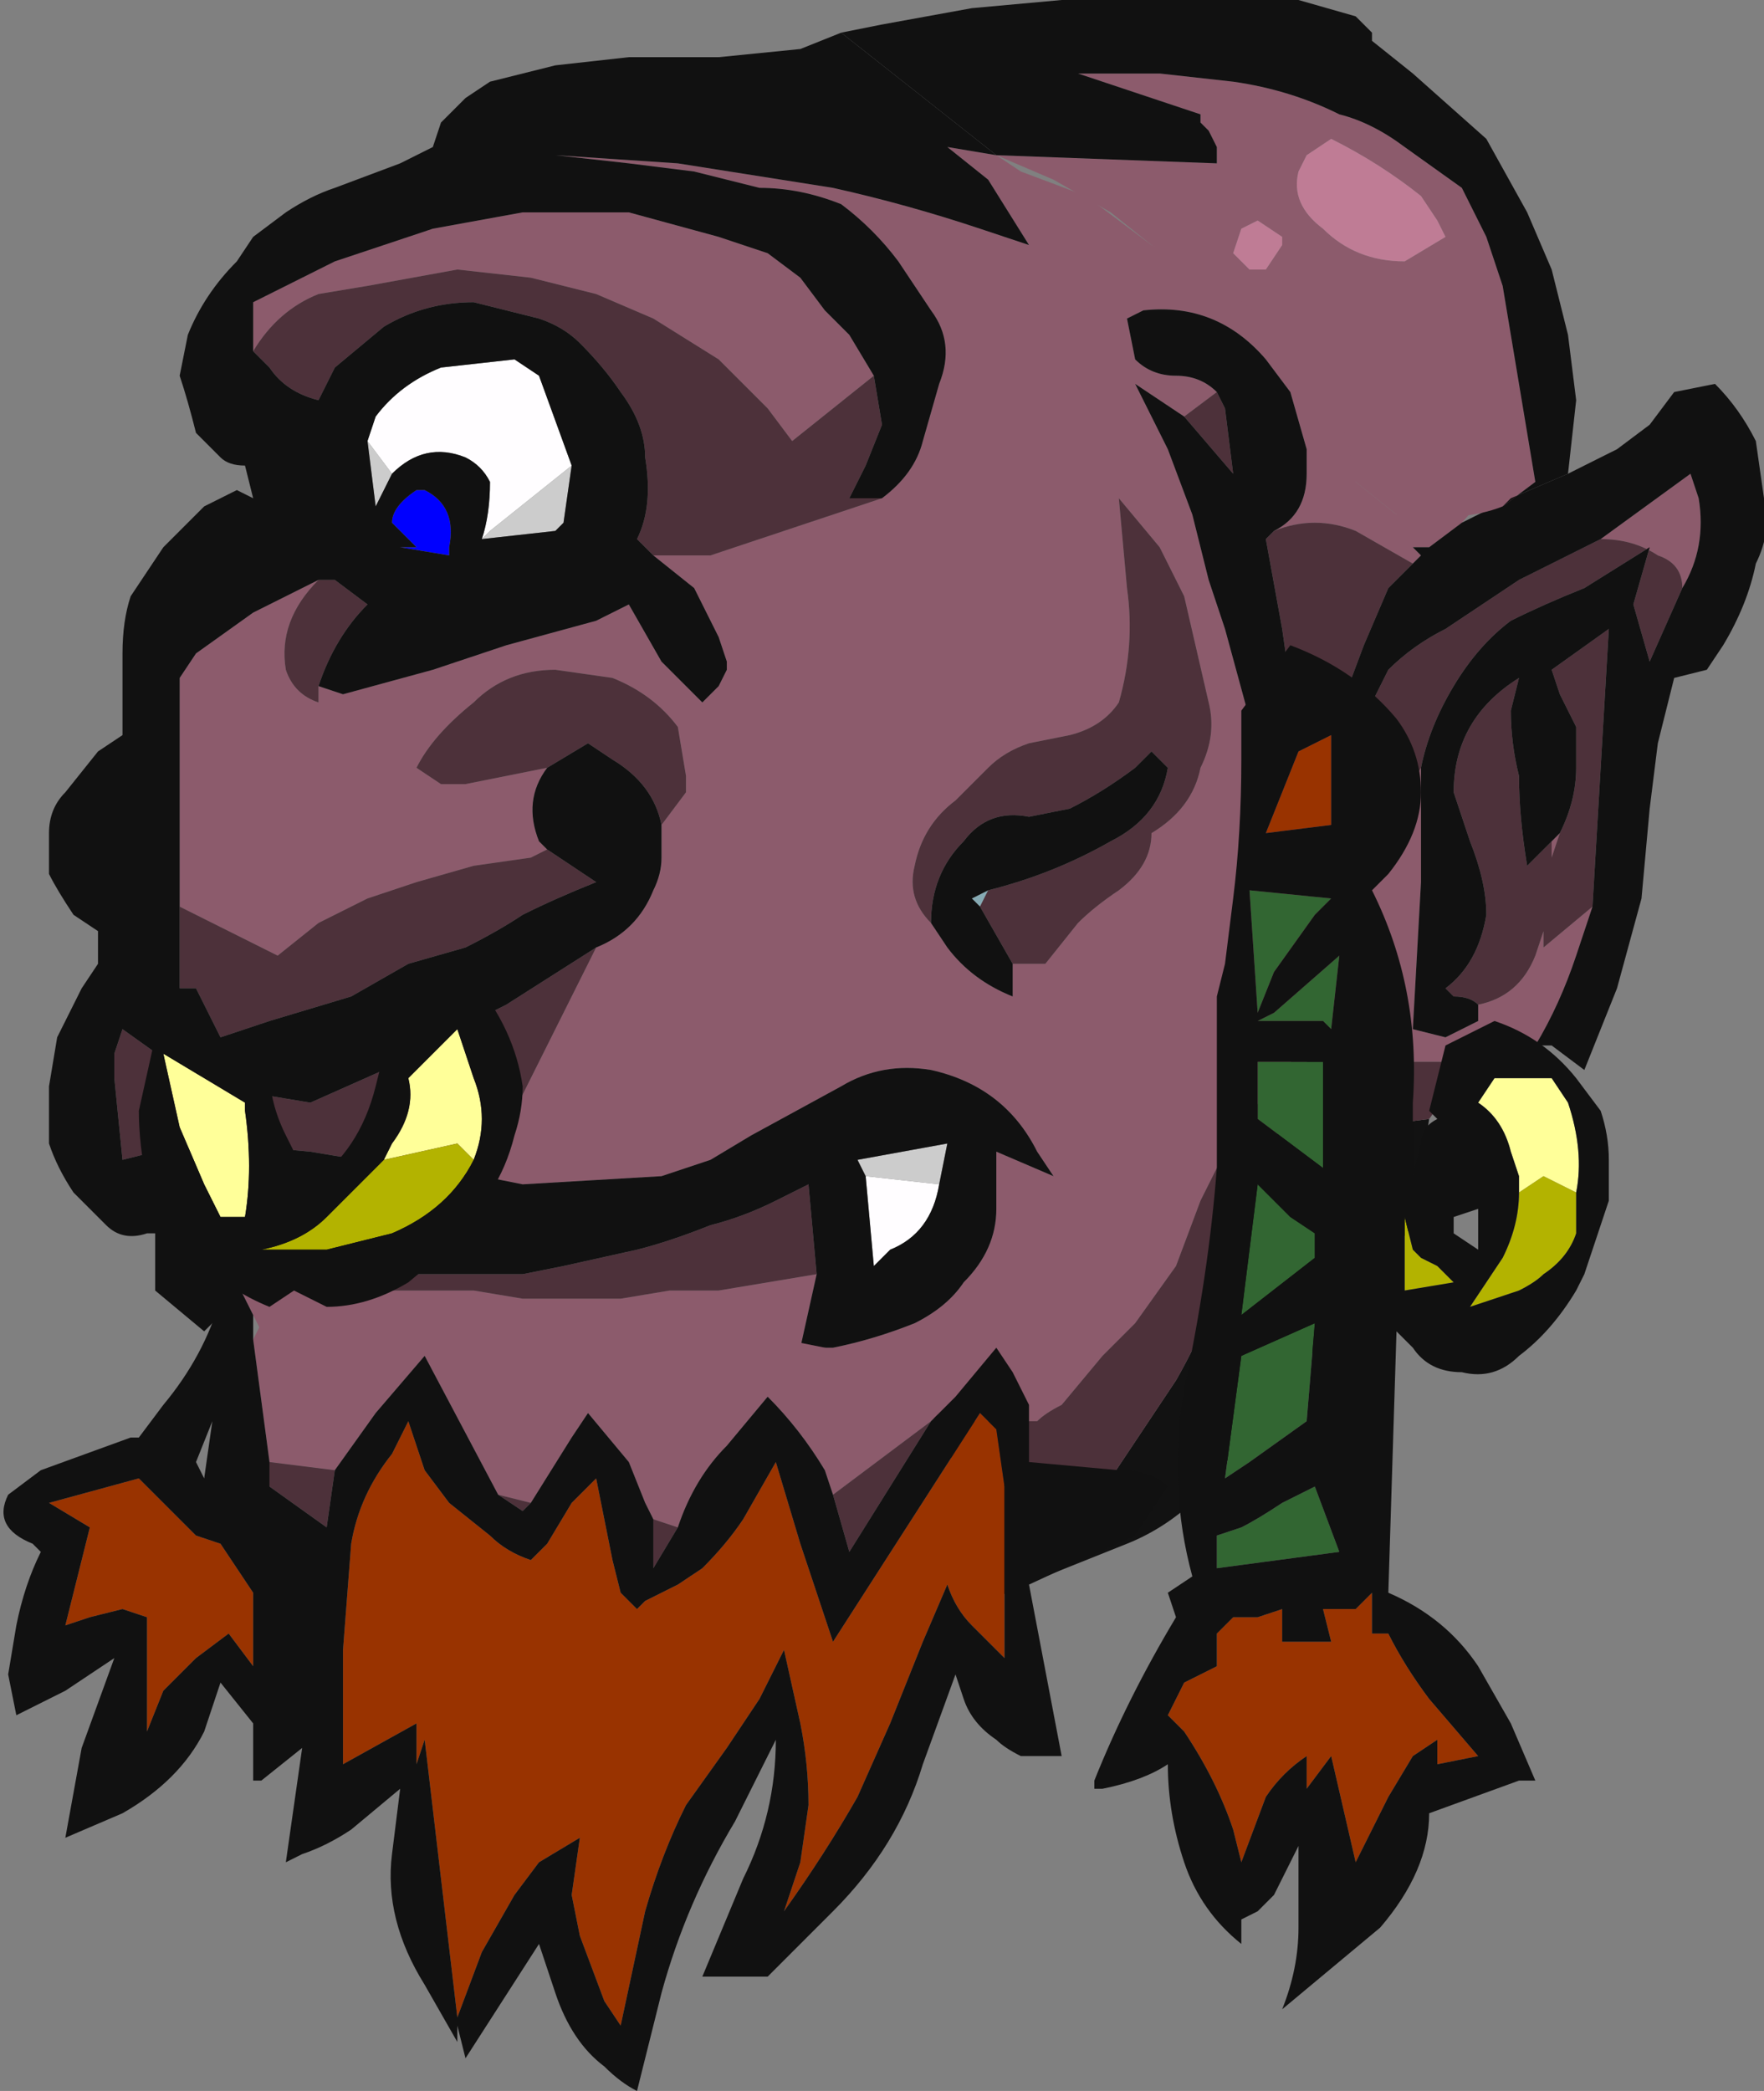 <?xml version="1.0" encoding="UTF-8" standalone="no"?>
<svg xmlns:ffdec="https://www.free-decompiler.com/flash" xmlns:xlink="http://www.w3.org/1999/xlink" ffdec:objectType="shape" height="12.8px" width="10.8px" xmlns="http://www.w3.org/2000/svg">
  <rect width="100%" height="100%" fill="#808080" stroke="none"/>
  <g transform="matrix(1.0, 0.0, 0.0, 1.0, 4.9, 10.35)">
    <path d="M3.85 -3.5 L3.75 -2.85 2.45 -1.2 Q2.25 -1.0 2.0 -0.9 1.75 -0.8 1.5 -0.7 L1.15 -0.55 1.0 -1.25 1.9 -1.3 2.3 -1.9 Q2.5 -2.25 2.6 -2.6 L3.2 -4.1 3.5 -3.8 3.45 -3.45 3.85 -3.5" fill="#121212" fill-rule="evenodd" stroke="none"/>
    <path d="M0.4 -3.15 L0.85 -3.1 Q0.8 -2.8 0.55 -2.7 L0.45 -2.6 0.4 -3.15 M-2.65 -7.65 L-2.6 -7.8 Q-2.45 -8.0 -2.2 -8.1 L-1.75 -8.15 -1.6 -8.05 -1.4 -7.5 -1.9 -7.1 -1.95 -7.05 Q-1.9 -7.2 -1.9 -7.4 -1.95 -7.5 -2.05 -7.55 -2.3 -7.65 -2.5 -7.45 L-2.65 -7.65" fill="#fffdff" fill-rule="evenodd" stroke="none"/>
    <path d="M-2.35 -7.35 L-2.3 -7.35 Q-2.1 -7.25 -2.15 -7.0 L-2.15 -6.95 -2.45 -7.0 -2.35 -7.0 -2.5 -7.15 Q-2.5 -7.25 -2.35 -7.35" fill="#0000ff" fill-rule="evenodd" stroke="none"/>
    <path d="M0.4 -3.15 L0.35 -3.25 0.9 -3.35 0.85 -3.1 0.4 -3.15 M-2.65 -7.65 L-2.5 -7.45 -2.6 -7.25 -2.65 -7.65 M-1.95 -7.05 L-1.9 -7.1 -1.4 -7.5 -1.45 -7.15 -1.5 -7.1 -1.95 -7.05" fill="#cccccc" fill-rule="evenodd" stroke="none"/>
    <path d="M1.15 -4.9 L1.1 -4.8 1.05 -4.85 1.15 -4.9" fill="#86aab3" fill-rule="evenodd" stroke="none"/>
    <path d="M4.05 -7.15 L3.85 -7.0 3.75 -7.0 3.8 -6.95 3.75 -6.9 3.4 -7.1 Q3.15 -7.2 2.9 -7.1 3.1 -7.2 3.1 -7.45 L3.1 -7.6 3.0 -7.95 2.85 -8.15 Q2.55 -8.5 2.1 -8.45 L2.0 -8.4 2.05 -8.15 Q2.15 -8.05 2.3 -8.05 2.45 -8.05 2.55 -7.95 L2.35 -7.8 2.05 -8.0 2.25 -7.6 2.4 -7.2 2.5 -6.8 2.6 -6.5 2.75 -5.95 2.95 -5.95 3.3 -6.0 3.4 -5.85 3.6 -5.5 Q3.75 -5.55 3.8 -5.65 L3.8 -4.95 3.75 -4.05 3.95 -4.0 4.15 -4.1 4.15 -4.2 Q4.4 -4.25 4.5 -4.5 L4.55 -4.65 4.55 -4.55 4.85 -4.8 4.75 -4.5 Q4.65 -4.2 4.5 -3.95 L4.1 -3.85 3.55 -3.85 3.5 -3.8 3.2 -4.1 2.65 -3.4 2.45 -3.0 2.3 -2.6 2.05 -2.25 1.85 -2.05 1.6 -1.75 Q1.5 -1.7 1.45 -1.65 L1.05 -1.65 0.8 -1.7 -3.3 -2.2 -3.35 -2.3 -3.5 -2.6 -2.6 -2.45 -2.0 -2.45 -1.7 -2.4 -1.1 -2.4 -0.8 -2.45 -0.5 -2.45 0.1 -2.55 0.0 -2.1 0.2 -2.1 Q0.45 -2.15 0.7 -2.25 0.9 -2.35 1.0 -2.5 1.2 -2.7 1.2 -2.95 L1.2 -3.3 1.55 -3.15 1.45 -3.3 Q1.25 -3.7 0.8 -3.8 0.5 -3.85 0.25 -3.7 L-0.3 -3.4 -0.55 -3.25 -0.85 -3.15 -1.7 -3.1 -1.95 -3.15 -1.25 -4.55 Q-1.0 -4.65 -0.9 -4.9 -0.85 -5.0 -0.85 -5.1 -0.85 -5.2 -0.85 -5.3 L-0.7 -5.5 Q-0.7 -5.55 -0.7 -5.6 L-0.75 -5.9 Q-0.9 -6.1 -1.15 -6.2 L-1.5 -6.25 Q-1.8 -6.25 -2.0 -6.05 -2.25 -5.85 -2.35 -5.65 L-2.2 -5.55 -2.05 -5.55 -1.55 -5.65 Q-1.7 -5.45 -1.6 -5.2 L-1.55 -5.15 -1.65 -5.1 -2.0 -5.05 -2.35 -4.95 -2.65 -4.85 -2.95 -4.7 -3.2 -4.5 -3.8 -4.8 -3.8 -6.2 -3.7 -6.35 -3.35 -6.6 Q-3.15 -6.7 -2.95 -6.8 -3.2 -6.55 -3.15 -6.25 -3.1 -6.1 -2.95 -6.05 L-2.95 -6.15 -2.8 -6.1 -2.25 -6.25 -1.8 -6.4 -1.25 -6.55 -1.05 -6.65 -0.85 -6.3 -0.6 -6.05 -0.5 -6.15 -0.45 -6.25 -0.45 -6.3 -0.5 -6.45 -0.65 -6.75 -0.9 -6.95 -0.55 -6.95 0.5 -7.3 Q0.7 -7.45 0.75 -7.65 L0.85 -8.0 Q0.95 -8.25 0.8 -8.45 L0.6 -8.75 Q0.45 -8.95 0.25 -9.1 0.0 -9.2 -0.25 -9.2 L-0.65 -9.3 -1.05 -9.35 -1.5 -9.4 -0.75 -9.35 0.2 -9.2 Q0.65 -9.1 1.1 -8.95 L1.4 -8.85 1.15 -9.25 0.9 -9.45 1.2 -9.4 1.35 -9.3 1.75 -9.15 2.15 -8.85 Q2.4 -8.75 2.6 -8.6 L2.95 -8.35 3.6 -7.8 3.5 -7.5 3.4 -7.4 3.65 -7.2 Q4.5 -7.65 4.05 -7.15 M4.9 -7.05 L5.45 -7.45 5.5 -7.3 Q5.55 -7.0 5.4 -6.75 5.4 -6.9 5.25 -6.95 5.1 -7.05 4.9 -7.05 M4.6 -5.2 L4.65 -5.25 4.6 -5.1 4.6 -5.2 M-3.35 -8.2 L-3.35 -8.5 -2.85 -8.75 -2.25 -8.95 -1.7 -9.05 -1.05 -9.05 -0.5 -8.9 -0.2 -8.8 0.0 -8.65 0.15 -8.45 0.3 -8.3 0.45 -8.05 -0.05 -7.65 -0.2 -7.85 -0.5 -8.15 -0.9 -8.4 -1.25 -8.55 -1.65 -8.65 -2.1 -8.7 -2.65 -8.6 -2.95 -8.55 Q-3.2 -8.45 -3.35 -8.2 M1.3 -4.45 L1.5 -4.45 1.7 -4.7 Q1.8 -4.8 1.95 -4.9 2.15 -5.05 2.15 -5.25 2.4 -5.4 2.45 -5.65 2.55 -5.85 2.5 -6.05 L2.35 -6.7 2.2 -7.0 1.95 -7.3 2.0 -6.75 Q2.05 -6.4 1.95 -6.05 1.85 -5.9 1.65 -5.85 L1.4 -5.8 Q1.25 -5.75 1.15 -5.65 L0.95 -5.45 Q0.75 -5.3 0.7 -5.05 0.65 -4.85 0.8 -4.7 L0.9 -4.55 Q1.05 -4.35 1.3 -4.25 L1.3 -4.45" fill="#8c5b6c" fill-rule="evenodd" stroke="none"/>
    <path d="M3.75 -6.9 L3.6 -6.75 3.45 -6.4 3.3 -6.0 2.95 -5.95 3.0 -6.15 2.95 -6.5 2.85 -7.05 2.9 -7.1 Q3.15 -7.2 3.4 -7.1 L3.75 -6.9 M3.4 -5.85 Q3.5 -6.05 3.6 -6.25 3.75 -6.4 3.95 -6.5 L4.4 -6.8 4.9 -7.05 Q5.1 -7.05 5.25 -6.95 5.4 -6.9 5.4 -6.75 L5.2 -6.3 5.1 -6.65 5.2 -7.0 4.8 -6.75 Q4.55 -6.65 4.35 -6.55 4.15 -6.4 4.0 -6.15 3.85 -5.9 3.8 -5.65 3.75 -5.55 3.6 -5.5 L3.4 -5.85 M4.15 -4.2 Q4.1 -4.25 4.0 -4.25 L3.95 -4.3 Q4.15 -4.45 4.2 -4.75 4.2 -4.95 4.1 -5.2 L4.0 -5.5 Q4.0 -5.95 4.4 -6.2 L4.35 -6.0 Q4.35 -5.8 4.4 -5.6 4.4 -5.35 4.45 -5.05 L4.6 -5.2 4.6 -5.1 4.65 -5.25 Q4.75 -5.45 4.75 -5.65 L4.75 -5.9 4.65 -6.1 4.6 -6.25 4.95 -6.5 4.85 -4.8 4.55 -4.55 4.55 -4.65 4.5 -4.5 Q4.4 -4.25 4.15 -4.2 M4.1 -3.85 L3.85 -3.5 3.45 -3.45 3.5 -3.8 3.55 -3.85 4.1 -3.85 M1.0 -1.25 L0.8 -1.7 1.05 -1.65 1.45 -1.65 Q1.5 -1.7 1.6 -1.75 L1.85 -2.05 2.05 -2.25 2.3 -2.6 2.45 -3.0 2.65 -3.4 3.2 -4.1 2.6 -2.6 Q2.5 -2.25 2.3 -1.9 L1.9 -1.3 1.0 -1.25 M0.5 -7.3 L-0.55 -6.95 -0.9 -6.95 -1.0 -7.05 Q-0.9 -7.25 -0.95 -7.55 -0.95 -7.75 -1.1 -7.95 -1.2 -8.1 -1.35 -8.25 -1.45 -8.35 -1.6 -8.4 L-2.0 -8.5 Q-2.3 -8.5 -2.55 -8.35 L-2.85 -8.1 -2.95 -7.9 Q-3.15 -7.95 -3.25 -8.1 L-3.35 -8.2 Q-3.2 -8.45 -2.95 -8.55 L-2.65 -8.6 -2.1 -8.7 -1.65 -8.65 -1.25 -8.55 -0.9 -8.4 -0.5 -8.15 -0.2 -7.85 -0.05 -7.65 0.45 -8.05 0.5 -7.75 0.4 -7.5 0.3 -7.3 0.5 -7.3 M-2.95 -6.15 L-2.95 -6.05 Q-3.1 -6.1 -3.15 -6.25 -3.2 -6.55 -2.95 -6.8 L-2.85 -6.8 -2.65 -6.65 Q-2.85 -6.45 -2.95 -6.15 M-3.8 -4.8 L-3.2 -4.5 -2.95 -4.7 -2.65 -4.85 -2.35 -4.95 -2.0 -5.05 -1.65 -5.1 -1.55 -5.15 -1.25 -4.95 Q-1.5 -4.85 -1.7 -4.75 -1.85 -4.65 -2.05 -4.55 L-2.4 -4.45 -2.75 -4.25 -3.25 -4.1 -3.55 -4.0 -3.7 -4.3 -3.8 -4.3 -3.8 -4.8 M-1.55 -5.65 L-2.05 -5.55 -2.2 -5.55 -2.35 -5.65 Q-2.25 -5.85 -2.0 -6.05 -1.8 -6.25 -1.5 -6.25 L-1.15 -6.2 Q-0.9 -6.1 -0.75 -5.9 L-0.7 -5.6 Q-0.7 -5.55 -0.7 -5.5 L-0.85 -5.3 Q-0.9 -5.55 -1.15 -5.7 L-1.3 -5.8 -1.55 -5.65 M-1.25 -4.55 L-1.95 -3.15 -2.7 -3.25 -3.0 -3.3 -3.55 -3.35 -3.95 -3.3 -4.15 -3.25 -4.2 -3.75 -4.2 -3.9 -4.15 -4.05 -3.8 -3.8 -3.3 -3.65 -3.0 -3.6 -2.55 -3.8 -2.2 -4.0 -1.8 -4.2 -1.25 -4.55 M0.1 -2.55 L-0.5 -2.45 -0.8 -2.45 -1.1 -2.4 -1.7 -2.4 -2.0 -2.45 -2.6 -2.45 -3.5 -2.6 -2.75 -2.55 -1.7 -2.55 -1.45 -2.6 -1.0 -2.7 Q-0.8 -2.75 -0.55 -2.85 -0.35 -2.9 -0.15 -3.0 L0.05 -3.1 0.1 -2.55 M2.35 -7.8 L2.55 -7.95 2.6 -7.85 2.65 -7.45 2.35 -7.8 M0.8 -4.7 Q0.65 -4.85 0.7 -5.05 0.75 -5.3 0.95 -5.45 L1.15 -5.65 Q1.25 -5.75 1.4 -5.8 L1.65 -5.85 Q1.85 -5.9 1.95 -6.05 2.05 -6.4 2.0 -6.75 L1.95 -7.3 2.2 -7.0 2.35 -6.7 2.5 -6.05 Q2.55 -5.85 2.45 -5.65 2.4 -5.4 2.15 -5.25 2.15 -5.05 1.95 -4.9 1.8 -4.8 1.7 -4.7 L1.5 -4.45 1.3 -4.45 1.1 -4.8 1.15 -4.9 Q1.55 -5.0 1.9 -5.2 2.2 -5.35 2.25 -5.65 L2.15 -5.75 2.05 -5.65 Q1.85 -5.5 1.65 -5.4 L1.4 -5.35 Q1.15 -5.4 1.0 -5.2 0.8 -5.0 0.8 -4.7" fill="#4d313a" fill-rule="evenodd" stroke="none"/>
    <path d="M4.05 -7.15 L4.35 -7.3 4.7 -7.45 5.0 -7.6 5.2 -7.75 5.35 -7.95 5.6 -8.0 Q5.75 -7.85 5.85 -7.65 L5.9 -7.3 Q5.95 -7.1 5.85 -6.9 5.8 -6.65 5.65 -6.4 L5.55 -6.25 5.35 -6.2 Q5.3 -6.0 5.25 -5.8 L5.2 -5.4 5.15 -4.85 5.0 -4.3 4.8 -3.8 4.6 -3.95 4.5 -3.95 Q4.65 -4.2 4.75 -4.5 L4.85 -4.8 4.95 -6.5 4.6 -6.25 4.65 -6.1 4.75 -5.9 4.75 -5.65 Q4.75 -5.45 4.65 -5.25 L4.6 -5.2 4.45 -5.05 Q4.4 -5.35 4.4 -5.6 4.35 -5.8 4.35 -6.0 L4.4 -6.2 Q4.0 -5.95 4.0 -5.5 L4.1 -5.2 Q4.2 -4.95 4.2 -4.75 4.15 -4.45 3.95 -4.3 L4.0 -4.25 Q4.1 -4.25 4.15 -4.2 L4.15 -4.1 3.95 -4.0 3.75 -4.05 3.8 -4.95 3.8 -5.65 Q3.85 -5.9 4.0 -6.15 4.15 -6.4 4.35 -6.55 4.55 -6.65 4.8 -6.75 L5.2 -7.0 5.1 -6.65 5.2 -6.3 5.4 -6.75 Q5.55 -7.0 5.5 -7.3 L5.45 -7.45 4.9 -7.05 4.4 -6.8 3.95 -6.5 Q3.75 -6.4 3.6 -6.25 3.5 -6.05 3.4 -5.85 L3.3 -6.0 3.45 -6.4 3.6 -6.75 3.75 -6.9 3.8 -6.95 3.75 -7.0 3.85 -7.0 4.05 -7.15 M-3.35 -2.3 L-3.55 -2.3 -3.65 -2.2 -3.95 -2.45 -3.95 -2.8 -4.0 -2.8 Q-4.15 -2.75 -4.25 -2.85 L-4.45 -3.05 Q-4.55 -3.2 -4.6 -3.35 L-4.6 -3.7 -4.55 -4.0 -4.4 -4.3 -4.3 -4.45 -4.3 -4.65 -4.45 -4.75 Q-4.55 -4.9 -4.6 -5.0 L-4.6 -5.25 Q-4.6 -5.4 -4.5 -5.5 L-4.3 -5.75 -4.15 -5.85 -4.15 -6.35 Q-4.15 -6.55 -4.1 -6.7 L-3.9 -7.0 -3.65 -7.25 -3.45 -7.35 -3.35 -7.3 -3.4 -7.5 Q-3.5 -7.5 -3.55 -7.55 L-3.7 -7.7 Q-3.75 -7.9 -3.8 -8.05 L-3.75 -8.3 Q-3.65 -8.55 -3.45 -8.75 L-3.35 -8.9 -3.15 -9.05 Q-3.0 -9.15 -2.85 -9.2 L-2.45 -9.35 -2.25 -9.45 -2.2 -9.6 -2.05 -9.75 -1.9 -9.85 -1.5 -9.95 -1.05 -10.0 -0.5 -10.0 0.0 -10.05 0.25 -10.15 1.2 -9.4 0.9 -9.45 1.15 -9.25 1.4 -8.85 1.1 -8.95 Q0.65 -9.1 0.2 -9.2 L-0.75 -9.35 -1.5 -9.4 -1.05 -9.35 -0.65 -9.3 -0.25 -9.2 Q0.0 -9.2 0.25 -9.1 0.45 -8.95 0.6 -8.75 L0.8 -8.45 Q0.95 -8.25 0.85 -8.0 L0.75 -7.65 Q0.7 -7.45 0.5 -7.3 L0.3 -7.3 0.4 -7.5 0.5 -7.75 0.45 -8.05 0.3 -8.3 0.15 -8.45 0.0 -8.65 -0.2 -8.8 -0.5 -8.9 -1.05 -9.05 -1.7 -9.05 -2.25 -8.95 -2.85 -8.75 -3.35 -8.5 -3.35 -8.2 -3.25 -8.1 Q-3.15 -7.95 -2.95 -7.9 L-2.85 -8.1 -2.55 -8.35 Q-2.3 -8.5 -2.0 -8.5 L-1.6 -8.4 Q-1.45 -8.35 -1.35 -8.25 -1.2 -8.1 -1.1 -7.95 -0.95 -7.75 -0.95 -7.55 -0.9 -7.25 -1.0 -7.05 L-0.9 -6.95 -0.65 -6.75 -0.5 -6.45 -0.45 -6.3 -0.45 -6.25 -0.5 -6.15 -0.6 -6.05 -0.85 -6.3 -1.05 -6.65 -1.25 -6.55 -1.8 -6.4 -2.25 -6.25 -2.8 -6.1 -2.95 -6.15 Q-2.85 -6.45 -2.65 -6.65 L-2.85 -6.8 -2.95 -6.8 Q-3.15 -6.7 -3.35 -6.6 L-3.7 -6.35 -3.8 -6.2 -3.8 -4.8 -3.8 -4.3 -3.7 -4.3 -3.55 -4.0 -3.25 -4.1 -2.75 -4.25 -2.4 -4.45 -2.05 -4.55 Q-1.85 -4.65 -1.7 -4.75 -1.5 -4.85 -1.25 -4.95 L-1.55 -5.15 -1.6 -5.2 Q-1.7 -5.45 -1.55 -5.65 L-1.3 -5.8 -1.15 -5.7 Q-0.9 -5.55 -0.85 -5.3 -0.85 -5.2 -0.85 -5.1 -0.85 -5.0 -0.9 -4.9 -1.0 -4.65 -1.25 -4.55 L-1.8 -4.2 -2.2 -4.0 -2.55 -3.8 -3.0 -3.6 -3.3 -3.65 -3.8 -3.8 -4.15 -4.05 -4.2 -3.9 -4.2 -3.75 -4.15 -3.25 -3.95 -3.3 -3.55 -3.35 -3.0 -3.3 -2.7 -3.25 -1.95 -3.15 -1.7 -3.1 -0.85 -3.15 -0.55 -3.25 -0.3 -3.4 0.25 -3.7 Q0.5 -3.85 0.8 -3.8 1.25 -3.7 1.45 -3.3 L1.55 -3.15 1.2 -3.3 1.2 -2.95 Q1.2 -2.7 1.0 -2.5 0.9 -2.35 0.7 -2.25 0.45 -2.15 0.2 -2.1 L0.0 -2.1 0.1 -2.55 0.05 -3.1 -0.15 -3.0 Q-0.35 -2.9 -0.55 -2.85 -0.8 -2.75 -1.0 -2.7 L-1.45 -2.6 -1.7 -2.55 -2.75 -2.55 -3.5 -2.6 -3.35 -2.3 M2.55 -7.95 Q2.45 -8.05 2.3 -8.05 2.15 -8.05 2.05 -8.15 L2.0 -8.4 2.1 -8.45 Q2.55 -8.5 2.85 -8.15 L3.0 -7.95 3.1 -7.6 3.1 -7.45 Q3.1 -7.2 2.9 -7.1 L2.85 -7.05 2.95 -6.5 3.0 -6.15 2.95 -5.95 2.75 -5.95 2.6 -6.5 2.5 -6.8 2.4 -7.2 2.25 -7.6 2.05 -8.0 2.35 -7.8 2.65 -7.45 2.6 -7.85 2.55 -7.95 M5.55 -7.6 L5.55 -7.6 M1.3 -4.45 L1.3 -4.25 Q1.05 -4.35 0.9 -4.55 L0.8 -4.7 Q0.8 -5.0 1.0 -5.2 1.15 -5.4 1.4 -5.35 L1.65 -5.4 Q1.85 -5.5 2.05 -5.65 L2.15 -5.75 2.25 -5.65 Q2.2 -5.35 1.9 -5.2 1.55 -5.0 1.15 -4.9 L1.05 -4.85 1.1 -4.8 1.3 -4.45 M0.85 -3.1 L0.9 -3.35 0.35 -3.25 0.4 -3.15 0.45 -2.6 0.55 -2.7 Q0.8 -2.8 0.85 -3.1 M-1.4 -7.5 L-1.6 -8.05 -1.75 -8.15 -2.2 -8.1 Q-2.45 -8.0 -2.6 -7.8 L-2.65 -7.65 -2.6 -7.25 -2.5 -7.45 Q-2.3 -7.65 -2.05 -7.55 -1.95 -7.5 -1.9 -7.4 -1.9 -7.2 -1.95 -7.05 L-1.5 -7.1 -1.45 -7.15 -1.4 -7.5 M-2.35 -7.35 Q-2.5 -7.25 -2.5 -7.15 L-2.35 -7.0 -2.45 -7.0 -2.15 -6.95 -2.15 -7.0 Q-2.1 -7.25 -2.3 -7.35 L-2.35 -7.35" fill="#111111" fill-rule="evenodd" stroke="none"/>
    <path d="M3.7 -8.75 L3.7 -8.75" fill="#cccc7a" fill-rule="evenodd" stroke="none"/>
    <path d="M4.4 -3.05 L4.4 -3.15 4.35 -3.3 Q4.3 -3.5 4.15 -3.6 L4.25 -3.75 4.6 -3.75 4.7 -3.6 Q4.8 -3.3 4.75 -3.05 L4.55 -3.15 4.4 -3.05 M-2.55 -3.25 L-2.5 -3.35 Q-2.35 -3.55 -2.4 -3.75 L-2.1 -4.05 -2.0 -3.75 Q-1.9 -3.5 -2.0 -3.25 L-2.1 -3.35 -2.55 -3.25 M-3.4 -3.6 L-3.4 -3.55 Q-3.35 -3.2 -3.4 -2.9 L-3.55 -2.9 -3.65 -3.1 -3.8 -3.45 -3.9 -3.9 -3.4 -3.6" fill="#ffff99" fill-rule="evenodd" stroke="none"/>
    <path d="M1.2 -9.4 L2.55 -9.35 2.55 -9.45 2.5 -9.55 2.45 -9.6 2.45 -9.65 1.7 -9.9 2.2 -9.9 2.65 -9.85 Q3.0 -9.8 3.3 -9.65 3.5 -9.6 3.7 -9.45 L4.05 -9.2 4.2 -8.9 4.3 -8.6 4.5 -7.4 4.3 -7.25 Q4.05 -7.15 3.65 -7.2 L3.4 -7.4 Q3.35 -7.7 3.25 -7.95 3.15 -8.1 3.0 -8.25 L2.65 -8.55 2.15 -8.85 1.9 -9.05 1.55 -9.25 1.2 -9.4 M3.7 -8.75 L3.95 -8.9 3.9 -9.0 3.8 -9.15 Q3.55 -9.35 3.25 -9.5 L3.1 -9.4 3.05 -9.3 Q3.0 -9.1 3.2 -8.95 3.4 -8.75 3.7 -8.75 L3.7 -8.75 M2.8 -9.0 L2.7 -8.95 2.65 -8.8 2.75 -8.7 2.85 -8.7 2.95 -8.85 2.95 -8.9 2.8 -9.0 M-2.9 -2.35 L-2.8 -2.25 -2.15 -2.3 -1.5 -2.3 -1.15 -2.25 -0.9 -2.25 -0.35 -2.2 0.15 -2.1 0.5 -2.05 0.75 -1.95 0.95 -1.8 0.8 -1.65 0.2 -1.2 0.15 -1.35 Q0.0 -1.6 -0.2 -1.8 L-0.45 -1.5 Q-0.65 -1.3 -0.75 -1.0 L-0.9 -1.05 -0.95 -1.15 -1.05 -1.4 -1.3 -1.7 -1.4 -1.55 -1.65 -1.15 -1.85 -1.2 -2.3 -2.05 -2.6 -1.7 -2.85 -1.35 -3.25 -1.4 -3.35 -2.15 -3.25 -2.35 -3.1 -2.45 -2.9 -2.35" fill="#8c5b6c" fill-rule="evenodd" stroke="none"/>
    <path d="M2.8 -9.0 L2.95 -8.9 2.95 -8.85 2.85 -8.7 2.75 -8.7 2.65 -8.8 2.7 -8.95 2.8 -9.0 M3.7 -8.75 Q3.4 -8.75 3.2 -8.95 3.0 -9.1 3.05 -9.3 L3.1 -9.4 3.25 -9.5 Q3.55 -9.35 3.8 -9.15 L3.9 -9.0 3.95 -8.9 3.7 -8.75" fill="#bf7c95" fill-rule="evenodd" stroke="none"/>
    <path d="M-0.75 -1.0 L-0.9 -0.75 -0.9 -1.05 -0.75 -1.0 M-1.65 -1.15 L-1.7 -1.1 -1.85 -1.2 -1.65 -1.15 M-2.85 -1.35 L-2.9 -1.0 -3.25 -1.25 -3.25 -1.4 -2.85 -1.35 M0.2 -1.2 L0.8 -1.65 0.3 -0.85 0.2 -1.2" fill="#4d313a" fill-rule="evenodd" stroke="none"/>
    <path d="M4.4 -3.05 L4.55 -3.15 4.75 -3.05 4.75 -2.8 Q4.7 -2.65 4.55 -2.55 4.5 -2.5 4.4 -2.45 L4.1 -2.35 4.3 -2.65 Q4.4 -2.85 4.4 -3.05 M3.7 -2.9 L3.75 -2.7 3.8 -2.65 3.9 -2.6 4.0 -2.5 3.7 -2.45 3.7 -2.9 M-2.55 -3.25 L-2.1 -3.35 -2.0 -3.25 Q-2.15 -2.95 -2.5 -2.8 L-2.9 -2.7 -3.3 -2.7 Q-3.05 -2.75 -2.9 -2.9 L-2.55 -3.25" fill="#b3b300" fill-rule="evenodd" stroke="none"/>
    <path d="M3.25 -4.05 L3.2 -4.1 2.8 -4.1 2.9 -4.15 3.3 -4.5 3.25 -4.05 M3.25 -4.85 L3.15 -4.75 2.9 -4.4 2.8 -4.15 2.75 -4.9 3.25 -4.85 M2.7 -2.3 L2.8 -3.1 3.0 -2.9 3.15 -2.8 3.15 -2.65 2.7 -2.3 M2.55 -0.95 L2.7 -1.0 Q2.8 -1.05 2.95 -1.15 L3.15 -1.25 3.3 -0.85 2.55 -0.75 2.55 -0.95 M2.75 -1.4 L2.6 -1.3 2.7 -2.05 3.15 -2.25 3.1 -1.65 2.75 -1.4 M2.8 -3.85 L3.2 -3.85 3.2 -3.2 2.8 -3.5 2.8 -3.85" fill="#326632" fill-rule="evenodd" stroke="none"/>
    <path d="M3.25 -5.85 L3.25 -5.3 2.85 -5.25 3.05 -5.75 3.25 -5.85 M1.25 -1.25 L1.25 -0.2 1.05 -0.4 Q0.95 -0.5 0.9 -0.65 L0.75 -0.3 0.55 0.2 0.35 0.65 Q0.15 1.0 -0.1 1.35 L0.0 1.05 0.05 0.7 Q0.05 0.45 0.0 0.2 L-0.1 -0.25 -0.25 0.05 -0.45 0.35 -0.7 0.7 Q-0.85 1.0 -0.95 1.35 L-1.1 2.05 -1.2 1.9 -1.35 1.5 -1.4 1.25 -1.35 0.9 -1.6 1.05 -1.75 1.25 -1.95 1.6 -2.1 2.0 -2.3 0.3 -2.35 0.45 -2.35 0.2 -2.8 0.45 -2.8 -0.25 -2.75 -0.9 Q-2.7 -1.2 -2.5 -1.45 L-2.4 -1.65 -2.3 -1.35 -2.15 -1.15 -1.9 -0.95 Q-1.8 -0.85 -1.65 -0.8 L-1.55 -0.9 -1.4 -1.15 -1.25 -1.3 -1.15 -0.8 -1.1 -0.6 -1.0 -0.5 -0.95 -0.55 Q-0.85 -0.6 -0.75 -0.65 L-0.6 -0.75 Q-0.45 -0.9 -0.35 -1.05 L-0.15 -1.4 0.0 -0.9 0.2 -0.3 1.1 -1.7 1.2 -1.6 1.25 -1.25 M2.55 -0.15 L2.55 -0.35 2.65 -0.45 2.8 -0.45 2.95 -0.5 2.95 -0.3 3.25 -0.3 3.2 -0.5 3.4 -0.5 3.5 -0.6 3.5 -0.35 3.6 -0.35 Q3.7 -0.15 3.85 0.05 L4.15 0.4 3.9 0.45 3.9 0.3 3.75 0.4 3.6 0.65 3.4 1.05 3.25 0.4 3.1 0.6 3.1 0.4 Q2.95 0.5 2.85 0.65 L2.7 1.05 2.65 0.85 Q2.55 0.55 2.35 0.25 L2.25 0.15 2.35 -0.05 2.55 -0.15 M-4.35 -1.0 L-4.6 -1.15 -4.05 -1.3 -3.7 -0.95 -3.55 -0.9 -3.35 -0.6 -3.35 -0.15 -3.5 -0.35 -3.7 -0.2 -3.9 0.0 -4.0 0.25 -4.0 -0.45 -4.15 -0.5 -4.35 -0.45 -4.5 -0.4 -4.35 -1.0" fill="#993300" fill-rule="evenodd" stroke="none"/>
    <path d="M4.3 -7.25 L4.5 -7.4 4.3 -8.6 4.2 -8.9 4.05 -9.2 3.7 -9.45 Q3.5 -9.6 3.3 -9.65 3.0 -9.8 2.65 -9.85 L2.2 -9.9 1.7 -9.9 2.45 -9.65 2.45 -9.6 2.5 -9.55 2.55 -9.45 2.55 -9.35 1.2 -9.4 0.25 -10.15 0.5 -10.2 1.05 -10.3 1.6 -10.35 3.05 -10.35 3.4 -10.25 3.5 -10.15 3.5 -10.1 3.75 -9.9 4.2 -9.5 4.45 -9.05 4.6 -8.7 4.7 -8.3 4.75 -7.9 4.7 -7.45 4.35 -7.3 4.3 -7.25 M3.65 -5.95 Q3.8 -5.75 3.8 -5.5 3.8 -5.25 3.6 -5.0 L3.5 -4.9 Q3.8 -4.3 3.75 -3.6 L3.75 -3.15 3.8 -3.35 Q3.8 -3.45 3.9 -3.5 L3.85 -3.55 3.95 -3.95 4.25 -4.1 Q4.55 -4.0 4.75 -3.75 L4.9 -3.55 Q4.95 -3.4 4.95 -3.25 L4.95 -3.0 4.8 -2.55 4.75 -2.45 Q4.6 -2.2 4.4 -2.05 4.25 -1.9 4.05 -1.95 3.85 -1.95 3.75 -2.1 L3.65 -2.2 3.6 -0.6 Q3.95 -0.45 4.15 -0.15 L4.35 0.2 4.5 0.55 4.4 0.55 3.85 0.75 Q3.85 1.1 3.55 1.45 L2.95 1.95 Q3.05 1.7 3.05 1.45 L3.05 0.95 2.9 1.25 2.8 1.35 2.7 1.4 2.7 1.55 Q2.45 1.35 2.35 1.05 2.25 0.75 2.25 0.45 2.1 0.55 1.85 0.6 L1.8 0.6 1.8 0.55 Q2.0 0.05 2.3 -0.45 L2.25 -0.6 2.4 -0.7 Q2.25 -1.25 2.35 -1.85 2.5 -2.55 2.55 -3.2 L2.55 -4.25 2.6 -4.45 2.65 -4.85 Q2.7 -5.25 2.7 -5.7 L2.7 -6.0 3.0 -6.4 Q3.4 -6.25 3.65 -5.95 M3.25 -5.85 L3.05 -5.75 2.85 -5.25 3.25 -5.3 3.25 -5.85 M3.25 -4.85 L2.75 -4.9 2.8 -4.15 2.9 -4.4 3.15 -4.75 3.25 -4.85 M3.25 -4.05 L3.3 -4.5 2.9 -4.15 2.8 -4.1 3.2 -4.1 3.25 -4.05 M4.75 -3.05 Q4.8 -3.3 4.7 -3.6 L4.6 -3.75 4.25 -3.75 4.15 -3.6 Q4.3 -3.5 4.35 -3.3 L4.4 -3.15 4.4 -3.05 Q4.4 -2.85 4.3 -2.65 L4.1 -2.35 4.4 -2.45 Q4.5 -2.5 4.55 -2.55 4.7 -2.65 4.75 -2.8 L4.75 -3.05 M2.7 -2.3 L3.15 -2.65 3.15 -2.8 3.0 -2.9 2.8 -3.1 2.7 -2.3 M0.95 -1.8 L1.2 -2.1 1.3 -1.95 1.4 -1.75 1.4 -1.4 1.95 -1.35 Q2.15 -1.35 2.25 -1.25 L2.05 -0.95 1.4 -0.65 1.6 0.4 1.35 0.4 Q1.25 0.35 1.2 0.3 1.05 0.2 1.0 0.05 L0.95 -0.1 0.75 0.45 Q0.6 0.95 0.2 1.35 L-0.2 1.75 -0.6 1.75 -0.35 1.15 Q-0.15 0.75 -0.15 0.3 L-0.4 0.8 Q-0.7 1.3 -0.85 1.85 L-1.0 2.45 Q-1.1 2.4 -1.2 2.3 -1.4 2.15 -1.5 1.85 L-1.6 1.55 -2.05 2.25 -2.1 2.05 -2.1 2.15 -2.3 1.8 Q-2.55 1.4 -2.5 1.0 L-2.45 0.6 -2.75 0.85 Q-2.9 0.95 -3.05 1.0 L-3.15 1.05 -3.05 0.35 -3.3 0.55 -3.35 0.55 -3.35 0.2 -3.55 -0.05 -3.65 0.25 Q-3.8 0.55 -4.15 0.75 L-4.5 0.9 -4.4 0.35 -4.2 -0.2 -4.5 0.0 -4.8 0.15 -4.85 -0.1 -4.8 -0.4 Q-4.75 -0.65 -4.65 -0.85 L-4.7 -0.9 Q-4.95 -1.0 -4.85 -1.2 L-4.65 -1.35 -4.1 -1.55 -4.05 -1.55 -3.9 -1.75 Q-3.65 -2.05 -3.55 -2.4 L-3.35 -2.3 -3.35 -2.15 -3.25 -1.4 -3.25 -1.25 -2.9 -1.0 -2.85 -1.35 -2.6 -1.7 -2.3 -2.05 -1.85 -1.2 -1.7 -1.1 -1.65 -1.15 -1.4 -1.55 -1.3 -1.7 -1.05 -1.4 -0.95 -1.15 -0.9 -1.05 -0.9 -0.75 -0.75 -1.0 Q-0.65 -1.3 -0.45 -1.5 L-0.2 -1.8 Q0.0 -1.6 0.15 -1.35 L0.2 -1.2 0.3 -0.85 0.8 -1.65 0.95 -1.8 M-3.25 -2.35 Q-3.5 -2.45 -3.7 -2.65 -3.9 -2.85 -4.0 -3.1 -4.05 -3.35 -4.05 -3.55 L-3.95 -4.0 -3.9 -4.1 -3.5 -3.95 Q-3.35 -3.85 -3.25 -3.8 -3.25 -3.6 -3.15 -3.4 L-3.0 -3.1 Q-2.85 -3.2 -2.75 -3.35 -2.65 -3.5 -2.6 -3.7 L-2.55 -3.9 Q-2.4 -4.1 -2.15 -4.25 L-2.0 -4.35 Q-1.75 -4.05 -1.7 -3.7 -1.7 -3.55 -1.75 -3.4 -1.8 -3.2 -1.9 -3.05 -2.0 -2.9 -2.1 -2.75 L-2.4 -2.5 Q-2.65 -2.35 -2.9 -2.35 L-3.1 -2.45 -3.25 -2.35 M1.25 -1.25 L1.2 -1.6 1.1 -1.7 0.2 -0.3 0.0 -0.9 -0.15 -1.4 -0.35 -1.05 Q-0.45 -0.9 -0.6 -0.75 L-0.75 -0.65 Q-0.85 -0.6 -0.95 -0.55 L-1.0 -0.5 -1.1 -0.6 -1.15 -0.8 -1.25 -1.3 -1.4 -1.15 -1.55 -0.9 -1.65 -0.8 Q-1.8 -0.85 -1.9 -0.95 L-2.15 -1.15 -2.3 -1.35 -2.4 -1.65 -2.5 -1.45 Q-2.7 -1.2 -2.75 -0.9 L-2.8 -0.25 -2.8 0.45 -2.35 0.2 -2.35 0.45 -2.3 0.3 -2.1 2.0 -1.95 1.6 -1.75 1.25 -1.6 1.05 -1.35 0.9 -1.4 1.25 -1.35 1.5 -1.2 1.9 -1.1 2.05 -0.95 1.35 Q-0.85 1.0 -0.7 0.7 L-0.45 0.35 -0.25 0.05 -0.1 -0.25 0.0 0.2 Q0.05 0.45 0.05 0.7 L0.0 1.05 -0.1 1.35 Q0.15 1.0 0.35 0.65 L0.55 0.2 0.75 -0.3 0.9 -0.65 Q0.95 -0.5 1.05 -0.4 L1.25 -0.2 1.25 -1.25 M2.75 -1.4 L3.1 -1.65 3.15 -2.25 2.7 -2.05 2.6 -1.3 2.75 -1.4 M2.55 -0.95 L2.55 -0.75 3.3 -0.85 3.15 -1.25 2.95 -1.15 Q2.8 -1.05 2.7 -1.0 L2.55 -0.95 M2.55 -0.15 L2.35 -0.05 2.25 0.15 2.35 0.25 Q2.55 0.55 2.65 0.85 L2.7 1.05 2.85 0.65 Q2.95 0.5 3.1 0.4 L3.1 0.6 3.25 0.4 3.4 1.05 3.6 0.65 3.75 0.4 3.9 0.3 3.9 0.45 4.15 0.4 3.85 0.05 Q3.7 -0.15 3.6 -0.35 L3.5 -0.35 3.5 -0.6 3.4 -0.5 3.2 -0.5 3.25 -0.3 2.95 -0.3 2.95 -0.5 2.8 -0.45 2.65 -0.45 2.55 -0.35 2.55 -0.15 M3.7 -2.9 L3.7 -2.45 4.0 -2.5 3.9 -2.6 3.8 -2.65 3.75 -2.7 3.7 -2.9 M4.15 -2.95 L4.0 -2.9 4.0 -2.8 4.15 -2.7 4.15 -2.95 M2.8 -3.85 L2.8 -3.5 3.2 -3.2 3.2 -3.85 2.8 -3.85 M-2.0 -3.25 Q-1.9 -3.5 -2.0 -3.75 L-2.1 -4.05 -2.4 -3.75 Q-2.35 -3.55 -2.5 -3.35 L-2.55 -3.25 -2.9 -2.9 Q-3.05 -2.75 -3.3 -2.7 L-2.9 -2.7 -2.5 -2.8 Q-2.15 -2.95 -2.0 -3.25 M-3.4 -3.6 L-3.9 -3.9 -3.8 -3.45 -3.65 -3.1 -3.55 -2.9 -3.4 -2.9 Q-3.35 -3.2 -3.4 -3.55 L-3.4 -3.6 M-4.35 -1.0 L-4.5 -0.4 -4.35 -0.45 -4.15 -0.5 -4.0 -0.45 -4.0 0.25 -3.9 0.0 -3.7 -0.2 -3.5 -0.35 -3.35 -0.15 -3.35 -0.6 -3.55 -0.9 -3.7 -0.95 -4.05 -1.3 -4.6 -1.15 -4.35 -1.0 M-3.7 -1.4 L-3.65 -1.3 -3.6 -1.65 -3.7 -1.4" fill="#111111" fill-rule="evenodd" stroke="none"/>
  </g>
</svg>
